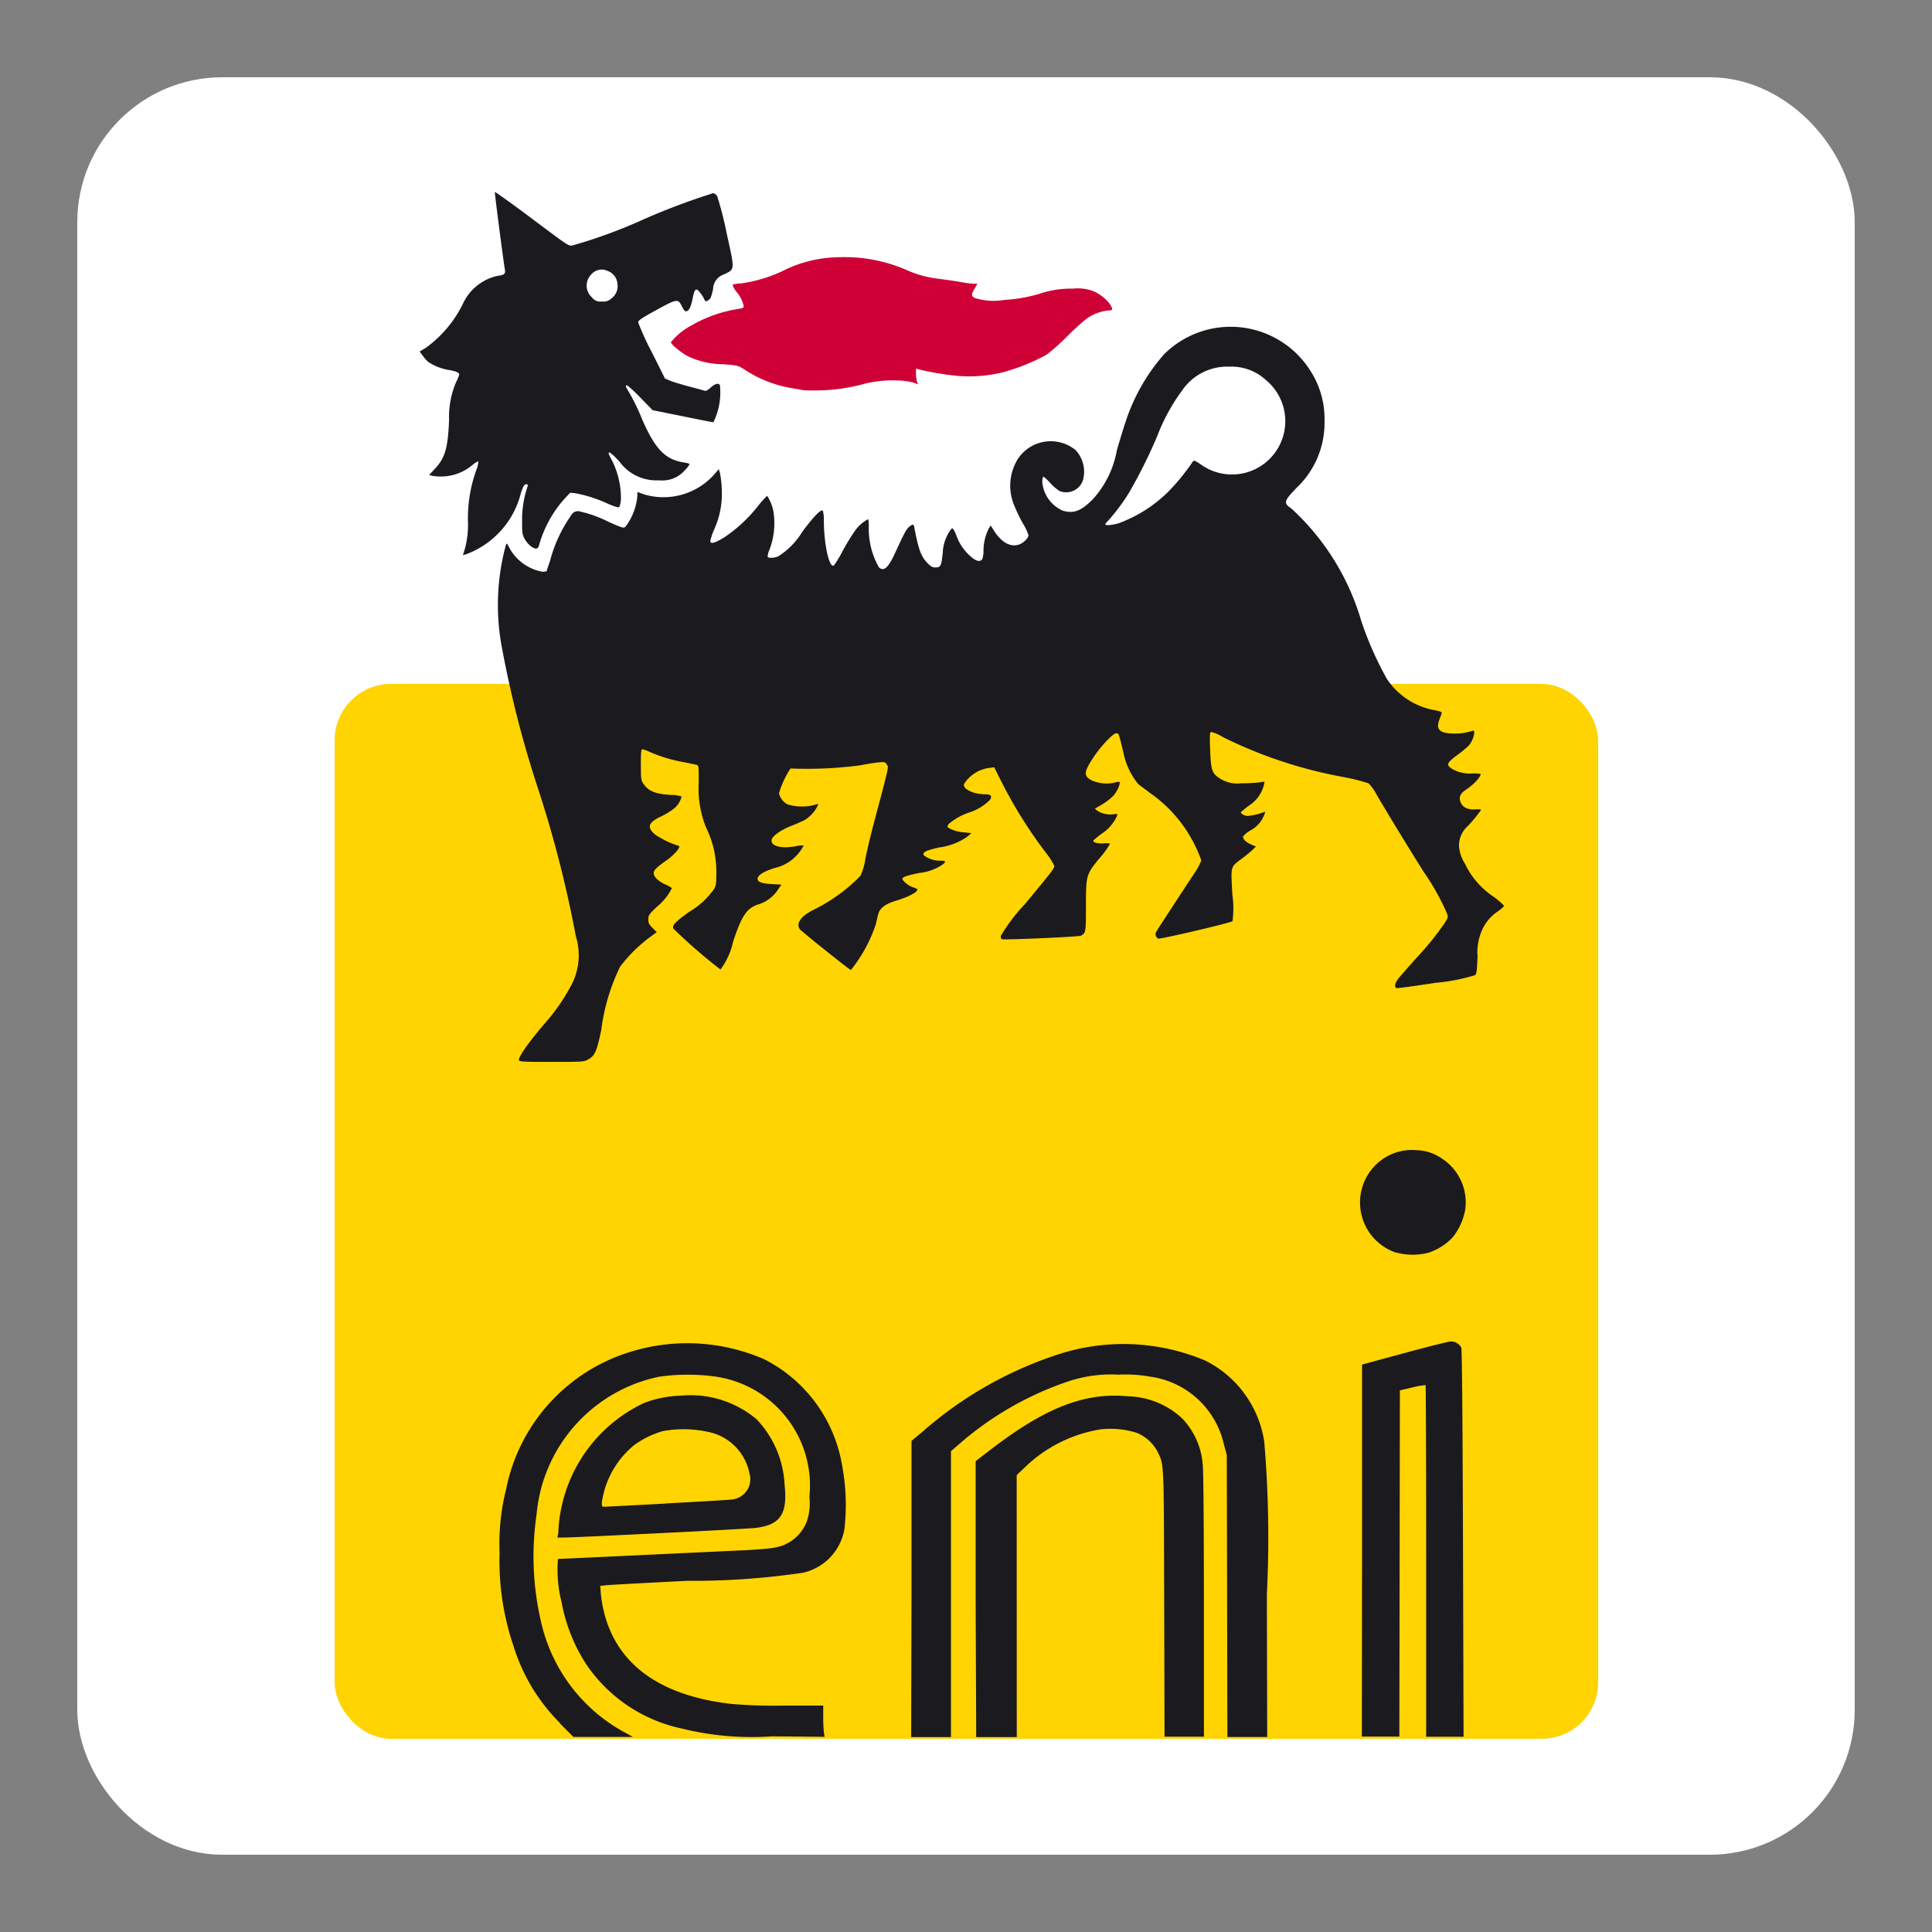 <svg xmlns="http://www.w3.org/2000/svg" viewBox="0 0 50 50"><rect x="0" y="0" width="50" height="50" fill="#808080" stroke="none"/><defs><linearGradient><stop offset="0" /></linearGradient><linearGradient id="Frame"><stop offset="0" stop-color="#ffffff" /></linearGradient></defs><rect fill="#fff" height="44.5" rx="3" width="44.5" x="2.75" y="2.75" /><rect fill="none" height="44.5" rx="3" stroke="url(#Frame)" stroke-miterlimit="10" stroke-width="1.5" width="44.5" x="2.75" y="2.75" /><rect fill="#ffd401" height="27.3" rx="1.46" width="32.7" x="8.66" y="17.7" /><path d="m20.8 10.1c-0.038-0.007-0.18-0.032-0.316-0.056a3.17 3.17 0 0 1-1.22-0.483c-0.164-0.103-0.175-0.106-0.556-0.135a2.17 2.17 0 0 1-0.887-0.197c-0.179-0.088-0.457-0.315-0.457-0.374a1.74 1.74 0 0 1 0.532-0.434 3.54 3.54 0 0 1 1.22-0.428c0.105-0.015 0.132-0.03 0.132-0.073a0.887 0.887 0 0 0-0.195-0.378 0.545 0.545 0 0 1-0.096-0.173 0.864 0.864 0 0 1 0.23-0.035 3.76 3.76 0 0 0 1.06-0.317 3.28 3.28 0 0 1 1.43-0.359 4.03 4.03 0 0 1 1.83 0.349 2.77 2.77 0 0 0 0.8 0.21c0.198 0.025 0.458 0.063 0.578 0.086a2.42 2.42 0 0 0 0.314 0.04h0.097l-0.072 0.123c-0.094 0.16-0.091 0.205 0.018 0.25a1.62 1.62 0 0 0 0.741 0.047 4 4 0 0 0 0.915-0.159 2.56 2.56 0 0 1 0.873-0.134 1.12 1.12 0 0 1 0.524 0.065c0.229 0.092 0.487 0.342 0.487 0.473 0 0.016-0.053 0.029-0.118 0.03a1.17 1.17 0 0 0-0.548 0.213 6.65 6.65 0 0 0-0.501 0.457 5.64 5.64 0 0 1-0.528 0.471 5.28 5.28 0 0 1-1.11 0.45 3.64 3.64 0 0 1-1.2 0.098 6.91 6.91 0 0 1-0.981-0.164l-0.09-0.026v0.135a0.737 0.737 0 0 0 0.026 0.204l0.026 0.069-0.116-0.043a1.84 1.84 0 0 0-0.435-0.056 3.04 3.04 0 0 0-0.956 0.118 4.76 4.76 0 0 1-1.01 0.139c-0.206 0.005-0.405 0.003-0.443-0.004z" fill="#cf0036" /><path d="m14.5 44.6a4.82 4.82 0 0 1-1.21-2 6.85 6.85 0 0 1-0.361-2.41 5.81 5.81 0 0 1 0.169-1.65 4.67 4.67 0 0 1 3.08-3.51 4.98 4.98 0 0 1 3.61 0.152 3.78 3.78 0 0 1 2.01 2.77 5.46 5.46 0 0 1 0.054 1.63 1.4 1.4 0 0 1-1.07 1.12 19.6 19.6 0 0 1-3.01 0.21c-1.07 0.054-2.01 0.105-2.09 0.114l-0.149 0.016 0.018 0.218a3.58 3.58 0 0 0 0.084 0.477c0.342 1.35 1.46 2.15 3.29 2.36a13 13 0 0 0 1.38 0.043h1l3e-4 0.298a3.72 3.72 0 0 0 0.018 0.404l0.018 0.106-1.36-0.012a7.53 7.53 0 0 1-2.33-0.2 3.99 3.99 0 0 1-2.47-1.65 4.41 4.41 0 0 1-0.647-1.62 3.42 3.42 0 0 1-0.094-1.12c0.011 0 0.938-0.043 2.06-0.096s2.33-0.11 2.69-0.126 0.735-0.047 0.838-0.069a1.08 1.08 0 0 0 0.859-0.698 1.52 1.52 0 0 0 0.06-0.619 2.85 2.85 0 0 0-2.49-3.12 5.3 5.3 0 0 0-1.4 0.011 4 4 0 0 0-3.17 3.56 7.45 7.45 0 0 0 0.126 2.83 4.33 4.33 0 0 0 2.09 2.78l0.278 0.153h-1.54l-0.354-0.353zm9.09-3.48v-3.83l0.298-0.249a9.99 9.99 0 0 1 3.41-1.96 5.45 5.45 0 0 1 3.9 0.133 2.82 2.82 0 0 1 1.52 2.09 29.4 29.4 0 0 1 0.068 3.96l0.009 3.69h-1.03l-0.016-7.3-0.076-0.277a2.27 2.27 0 0 0-1.91-1.75 3.63 3.63 0 0 0-0.812-0.051 3.52 3.52 0 0 0-1.25 0.156 8.35 8.35 0 0 0-2.9 1.66l-0.19 0.164v7.4h-1.03zm1.66 0.265v-3.57l0.321-0.248c1.47-1.14 2.5-1.54 3.63-1.43a2.13 2.13 0 0 1 1.39 0.568 1.94 1.94 0 0 1 0.537 1.22c0.017 0.137 0.028 1.52 0.029 3.62l1e-3 3.4h-1.02l-0.009-3.44c-0.01-3.78-0.001-3.58-0.174-3.94a1.07 1.07 0 0 0-0.526-0.48 2.23 2.23 0 0 0-0.961-0.091 3.66 3.66 0 0 0-1.93 0.966l-0.226 0.216 2e-3 6.78h-1.05zm10-1.25v-4.82l1.1-0.299c0.606-0.164 1.14-0.298 1.19-0.298a0.295 0.295 0 0 1 0.277 0.159c0.02 0.053 0.034 1.66 0.045 5.07l0.015 5h-0.968v-4.54c0-2.5-0.007-4.55-0.015-4.56a1.83 1.83 0 0 0-0.34 0.06l-0.325 0.075-0.014 8.96h-0.97zm-20.8-0.471a3.86 3.86 0 0 1 2.23-3.36 2.89 2.89 0 0 1 0.942-0.184 2.65 2.65 0 0 1 1.96 0.612 2.64 2.64 0 0 1 0.723 1.69c0.081 0.76-0.106 1.04-0.748 1.12-0.208 0.027-4.67 0.25-5 0.25h-0.131zm2.78-0.755c0.861-0.045 1.62-0.091 1.68-0.1a0.528 0.528 0 0 0 0.484-0.686 1.36 1.36 0 0 0-1.09-1.07 2.96 2.96 0 0 0-1.15-0.016 2.39 2.39 0 0 0-0.74 0.361 2.34 2.34 0 0 0-0.785 1.22c-0.07 0.278-0.072 0.377-0.007 0.377 0.027 0 0.753-0.037 1.61-0.083zm18.9-6.49a1.37 1.37 0 0 1-0.497-2.3 1.33 1.33 0 0 1 1.02-0.353 1.22 1.22 0 0 1 0.684 0.231 1.35 1.35 0 0 1 0.579 1.33 1.62 1.62 0 0 1-0.318 0.692 1.51 1.51 0 0 1-0.617 0.397 1.61 1.61 0 0 1-0.849-0.002zm-22.7-4.97c-0.028-0.072 0.211-0.421 0.615-0.901a5.22 5.22 0 0 0 0.734-1.04 1.65 1.65 0 0 0 0.123-1.28 30 30 0 0 0-0.955-3.75 28 28 0 0 1-0.969-3.78 5.92 5.92 0 0 1 0.111-2.58c0.027-0.072 0.028-0.071 0.097 0.067a1.22 1.22 0 0 0 0.854 0.612l0.103-0.009 0.093-0.277a3.67 3.67 0 0 1 0.578-1.22 0.189 0.189 0 0 1 0.191-0.055 3.21 3.21 0 0 1 0.75 0.272c0.363 0.16 0.384 0.166 0.434 0.121a1.54 1.54 0 0 0 0.307-0.81l3.3e-4 -0.087 0.183 0.066a1.76 1.76 0 0 0 1.8-0.514l0.122-0.143 0.032 0.104a2.57 2.57 0 0 1 0.046 0.423 2.23 2.23 0 0 1-0.199 1.04 1.68 1.68 0 0 0-0.098 0.293c0 0.087 0.115 0.057 0.36-0.093a3.8 3.8 0 0 0 0.878-0.816 2.26 2.26 0 0 1 0.233-0.261 1.12 1.12 0 0 1 0.165 0.419 1.94 1.94 0 0 1-0.109 0.989 0.408 0.408 0 0 0-0.042 0.173c0.024 0.038 0.168 0.031 0.275-0.014a1.96 1.96 0 0 0 0.624-0.64c0.303-0.406 0.492-0.597 0.53-0.537a0.94 0.94 0 0 1 0.025 0.259c0.003 0.63 0.145 1.25 0.264 1.15a3.13 3.13 0 0 0 0.226-0.377 5.48 5.48 0 0 1 0.306-0.503 0.971 0.971 0 0 1 0.345-0.311c0.013 0 0.023 0.078 0.023 0.173a2.01 2.01 0 0 0 0.261 1.07c0.126 0.118 0.241 0.016 0.419-0.372 0.232-0.506 0.295-0.623 0.364-0.677 0.092-0.072 0.116-0.071 0.131 0.006 0.109 0.577 0.175 0.758 0.334 0.924 0.096 0.101 0.135 0.122 0.218 0.122 0.132 0 0.151-0.041 0.186-0.379a1.08 1.08 0 0 1 0.118-0.452c0.05-0.099 0.107-0.18 0.128-0.18s0.065 0.075 0.1 0.166a1.28 1.28 0 0 0 0.411 0.589c0.118 0.102 0.225 0.116 0.268 0.036a0.651 0.651 0 0 0 0.029-0.216 1.32 1.32 0 0 1 0.136-0.57l0.05-0.079 0.089 0.139c0.188 0.293 0.409 0.42 0.625 0.36 0.121-0.033 0.264-0.168 0.264-0.249a1.33 1.33 0 0 0-0.139-0.295 4.19 4.19 0 0 1-0.225-0.465 1.31 1.31 0 0 1 0.108-1.24 1.02 1.02 0 0 1 1.47-0.207 0.818 0.818 0 0 1 0.204 0.756 0.454 0.454 0 0 1-0.619 0.305 1.24 1.24 0 0 1-0.245-0.215c-0.086-0.094-0.165-0.162-0.176-0.152a0.378 0.378 0 0 0-0.019 0.149 0.893 0.893 0 0 0 0.526 0.729c0.284 0.085 0.48 0.011 0.784-0.298a2.54 2.54 0 0 0 0.618-1.26c0.083-0.29 0.197-0.658 0.253-0.818a4.97 4.97 0 0 1 0.97-1.67 2.44 2.44 0 0 1 3.8 0.448 2.28 2.28 0 0 1 0.352 1.27 2.31 2.31 0 0 1-0.715 1.73c-0.339 0.349-0.353 0.404-0.144 0.542a6.36 6.36 0 0 1 1.81 2.91 8.73 8.73 0 0 0 0.663 1.5 1.87 1.87 0 0 0 1.19 0.801c0.19 0.037 0.24 0.056 0.229 0.088-0.007 0.023-0.035 0.098-0.061 0.167-0.098 0.256 0.014 0.36 0.383 0.359a1.36 1.36 0 0 0 0.458-0.066c0.053-0.017 0.062-0.01 0.062 0.048a0.651 0.651 0 0 1-0.133 0.32 2.54 2.54 0 0 1-0.299 0.249c-0.278 0.207-0.3 0.257-0.153 0.356a0.901 0.901 0 0 0 0.536 0.126 1.01 1.01 0 0 1 0.215 0.012c0 0.082-0.178 0.274-0.379 0.407-0.154 0.102-0.193 0.199-0.137 0.333 0.054 0.13 0.19 0.191 0.393 0.178 0.091-0.006 0.139 1e-3 0.13 0.018a3.58 3.58 0 0 1-0.343 0.416 0.671 0.671 0 0 0-0.224 0.512 0.959 0.959 0 0 0 0.157 0.465 2.09 2.09 0 0 0 0.733 0.846 1.97 1.97 0 0 1 0.272 0.233c0.006 0.018-0.064 0.084-0.154 0.147a1.15 1.15 0 0 0-0.377 0.413 1.42 1.42 0 0 0-0.152 0.758c-0.013 0.355-0.025 0.444-0.063 0.482a4.96 4.96 0 0 1-1.02 0.198c-0.535 0.083-0.991 0.144-1.01 0.136-0.071-0.027-0.044-0.139 0.063-0.268 0.057-0.069 0.254-0.293 0.437-0.498a7.71 7.71 0 0 0 0.741-0.914c0.093-0.147 0.095-0.156 0.059-0.258a6.36 6.36 0 0 0-0.614-1.09c-0.463-0.74-0.974-1.58-1.2-1.97a1.36 1.36 0 0 0-0.21-0.299 4.97 4.97 0 0 0-0.656-0.165 11.7 11.7 0 0 1-3.11-1.03 1.09 1.09 0 0 0-0.314-0.137c-0.032 0.012-0.036 0.091-0.024 0.437 0.017 0.475 0.042 0.588 0.151 0.692a0.841 0.841 0 0 0 0.658 0.2 4.01 4.01 0 0 0 0.453-0.021l0.148-0.022-0.019 0.091a0.891 0.891 0 0 1-0.38 0.526 2.39 2.39 0 0 0-0.215 0.175c0 0.041 0.102 0.098 0.175 0.097a1.62 1.62 0 0 0 0.416-0.097c0.048-0.02 0.048-0.015 0.008 0.082a0.76 0.76 0 0 1-0.349 0.388 0.738 0.738 0 0 0-0.194 0.157c0 0.073 0.071 0.146 0.197 0.202l0.137 0.06-0.091 0.088c-0.05 0.048-0.171 0.148-0.269 0.221-0.305 0.229-0.291 0.174-0.25 0.935a2.5 2.5 0 0 1 0.004 0.687c-0.043 0.043-1.86 0.469-1.92 0.45a0.124 0.124 0 0 1-0.05-0.182c0.029-0.053 0.348-0.542 0.964-1.48a1.59 1.59 0 0 0 0.198-0.362 3.58 3.58 0 0 0-1.32-1.74c-0.122-0.091-0.261-0.194-0.308-0.23a1.86 1.86 0 0 1-0.388-0.819c-0.119-0.5-0.119-0.499-0.186-0.499-0.087 0-0.411 0.347-0.606 0.648-0.238 0.367-0.24 0.461-0.016 0.576a0.979 0.979 0 0 0 0.586 0.052 0.217 0.217 0 0 1 0.119-0.018c0.036 0.036-0.058 0.251-0.159 0.36a1.53 1.53 0 0 1-0.292 0.225l-0.185 0.108 0.061 0.05a0.613 0.613 0 0 0 0.411 0.095c0.114-0.016 0.119-0.014 0.1 0.046a1.08 1.08 0 0 1-0.387 0.451 2.08 2.08 0 0 0-0.22 0.177c-0.031 0.05 0.101 0.089 0.265 0.08a0.468 0.468 0 0 1 0.164 0.005 2.18 2.18 0 0 1-0.298 0.406c-0.319 0.396-0.326 0.422-0.326 1.2 0 0.689-0.003 0.709-0.132 0.777-0.054 0.029-2.01 0.115-2.05 0.09a0.124 0.124 0 0 1-0.022-0.084 4.59 4.59 0 0 1 0.631-0.831c0.7-0.845 0.755-0.917 0.755-0.982a1.86 1.86 0 0 0-0.223-0.346 11.9 11.9 0 0 1-1.14-1.82l-0.194-0.386-0.128 0.017a0.904 0.904 0 0 0-0.65 0.414c-0.047 0.13 0.238 0.268 0.552 0.268 0.138 0 0.175 0.041 0.123 0.138a1.32 1.32 0 0 1-0.508 0.321 1.6 1.6 0 0 0-0.567 0.311c-0.042 0.063-0.041 0.07 0.009 0.107a0.968 0.968 0 0 0 0.414 0.11l0.165 0.019-0.107 0.092a1.63 1.63 0 0 1-0.722 0.277c-0.358 0.081-0.444 0.125-0.402 0.204a0.681 0.681 0 0 0 0.435 0.139c0.138 0 0.151 0.03 0.043 0.105a1.3 1.3 0 0 1-0.586 0.212c-0.327 0.065-0.446 0.106-0.446 0.153 0 0.054 0.166 0.186 0.274 0.219 0.063 0.019 0.114 0.044 0.114 0.057 0 0.072-0.231 0.192-0.561 0.293-0.284 0.087-0.417 0.192-0.458 0.362-0.014 0.061-0.041 0.173-0.059 0.249a3.81 3.81 0 0 1-0.643 1.18c-0.028 0-1.11-0.863-1.27-1.01a0.182 0.182 0 0 1-0.049-0.268c0.052-0.101 0.17-0.19 0.416-0.313a4.36 4.36 0 0 0 1.15-0.847 1.57 1.57 0 0 0 0.127-0.437c0.038-0.196 0.132-0.594 0.209-0.884 0.426-1.61 0.396-1.48 0.345-1.56-0.044-0.067-0.056-0.07-0.217-0.054-0.094 9e-3 -0.307 0.043-0.475 0.076a10.5 10.5 0 0 1-1.8 0.081 2.46 2.46 0 0 0-0.297 0.64 0.429 0.429 0 0 0 0.218 0.287 1.25 1.25 0 0 0 0.76-0.002c0.047-0.014 0.047-0.009-0.004 0.091a0.927 0.927 0 0 1-0.309 0.318 3.77 3.77 0 0 1-0.346 0.15c-0.285 0.112-0.513 0.281-0.513 0.381 0 0.149 0.261 0.212 0.617 0.15a0.765 0.765 0 0 1 0.215-0.022 1.12 1.12 0 0 1-0.754 0.584c-0.278 0.087-0.438 0.188-0.438 0.278 0 0.083 0.107 0.122 0.37 0.137l0.245 0.014-0.093 0.138a0.933 0.933 0 0 1-0.502 0.373c-0.303 0.101-0.43 0.289-0.656 0.972a1.82 1.82 0 0 1-0.325 0.713 13.6 13.6 0 0 1-1.22-1.06c-0.033-0.085 0.055-0.176 0.412-0.432a2.07 2.07 0 0 0 0.651-0.602c0.043-0.08 0.051-0.157 0.05-0.443a2.58 2.58 0 0 0-0.271-1.15 2.7 2.7 0 0 1-0.184-1.16c-2e-4 -0.429-0.001-0.436-0.063-0.451-0.034-8e-3 -0.187-0.04-0.339-0.07a3.91 3.91 0 0 1-0.843-0.252 1.11 1.11 0 0 0-0.215-0.08c-0.03 0-0.038 0.081-0.038 0.398 0 0.368 0.005 0.405 0.063 0.491 0.133 0.197 0.309 0.269 0.72 0.294a0.789 0.789 0 0 1 0.27 0.041 0.569 0.569 0 0 1-0.187 0.304 1.79 1.79 0 0 1-0.345 0.212c-0.33 0.157-0.372 0.281-0.157 0.463a2.18 2.18 0 0 0 0.557 0.278c0.042 0.01 0.076 0.027 0.076 0.037 0 0.062-0.166 0.241-0.326 0.353-0.259 0.181-0.339 0.26-0.339 0.332 0 0.098 0.122 0.217 0.304 0.299a0.648 0.648 0 0 1 0.167 0.092 1.41 1.41 0 0 1-0.372 0.469c-0.224 0.212-0.238 0.233-0.238 0.34 0 0.095 0.018 0.131 0.109 0.222l0.109 0.109-0.199 0.146a3.93 3.93 0 0 0-0.748 0.745 5.24 5.24 0 0 0-0.49 1.65c-0.123 0.573-0.164 0.661-0.361 0.766-0.087 0.047-0.17 0.051-0.922 0.051-0.703 0-0.828-0.006-0.842-0.041zm15.5-13.9a3.55 3.55 0 0 0 1.36-0.88 5.79 5.79 0 0 0 0.585-0.729c0.018-0.033 0.056-0.018 0.201 0.079a1.38 1.38 0 0 0 1.69-2.18 1.32 1.32 0 0 0-0.953-0.35 1.41 1.41 0 0 0-1.22 0.617 4.96 4.96 0 0 0-0.644 1.18 13 13 0 0 1-0.727 1.46 5.05 5.05 0 0 1-0.558 0.746 0.187 0.187 0 0 0-0.059 0.076c0 0.036 0.138 0.028 0.32-0.019zm-16.9 0.66a2.42 2.42 0 0 0 0.08-0.742 3.69 3.69 0 0 1 0.212-1.29 0.681 0.681 0 0 0 0.057-0.232c-0.01-0.01-0.072 0.024-0.138 0.077a1.25 1.25 0 0 1-0.424 0.243 1.3 1.3 0 0 1-0.633 0.049l-0.079-0.022 0.139-0.147c0.273-0.289 0.347-0.536 0.378-1.27a2.31 2.31 0 0 1 0.181-0.984 1.11 1.11 0 0 0 0.083-0.2c0-0.048-0.099-0.089-0.286-0.119a1.34 1.34 0 0 1-0.528-0.213 1.24 1.24 0 0 1-0.132-0.155l-0.079-0.107 0.159-0.095a3.08 3.08 0 0 0 0.965-1.15 1.29 1.29 0 0 1 0.896-0.714c0.166-0.018 0.205-0.051 0.186-0.157-0.037-0.204-0.268-1.99-0.261-2.01 0.005-0.014 0.401 0.269 0.882 0.628 1 0.751 1.01 0.758 1.11 0.758a13 13 0 0 0 1.84-0.672 17.6 17.6 0 0 1 1.82-0.686 0.16 0.16 0 0 1 0.105 0.084 8.9 8.9 0 0 1 0.24 0.94c0.219 0.989 0.222 0.936-0.07 1.08a0.408 0.408 0 0 0-0.278 0.373 1.48 1.48 0 0 1-0.062 0.228c-0.03 0.065-0.136 0.118-0.151 0.075a0.868 0.868 0 0 0-0.182-0.271c-0.064-0.04-0.092 4e-3 -0.132 0.205-0.041 0.206-0.081 0.302-0.139 0.333-0.055 0.029-0.077 0.01-0.149-0.133-0.094-0.184-0.126-0.179-0.65 0.109-0.394 0.216-0.473 0.27-0.474 0.322a6.88 6.88 0 0 0 0.346 0.757l0.347 0.694 0.13 0.056c0.072 0.031 0.298 0.1 0.503 0.154s0.388 0.104 0.407 0.111 0.084-0.031 0.144-0.086c0.117-0.105 0.211-0.127 0.239-0.055a1.73 1.73 0 0 1-0.171 0.954c-0.011 1.9e-4 -0.369-0.07-0.796-0.157l-0.776-0.157-0.323-0.332c-0.197-0.202-0.335-0.324-0.355-0.312-0.023 0.014-0.015 0.045 0.026 0.108a5.52 5.52 0 0 1 0.377 0.762c0.34 0.787 0.608 1.06 1.1 1.13 0.072 0.01 0.132 0.029 0.132 0.043a0.719 0.719 0 0 1-0.126 0.16 0.769 0.769 0 0 1-0.664 0.256 1.18 1.18 0 0 1-1.03-0.491c-0.249-0.265-0.333-0.303-0.231-0.103a2.16 2.16 0 0 1 0.275 1.05 0.692 0.692 0 0 1-0.042 0.236c-0.019 0.019-0.112-0.007-0.291-0.083a3.58 3.58 0 0 0-0.839-0.273l-0.141-0.015-0.171 0.183a3.04 3.04 0 0 0-0.622 1.13c-0.028 0.108-0.045 0.132-0.096 0.132-0.084 0-0.222-0.121-0.296-0.26-0.054-0.101-0.061-0.155-0.06-0.461a2.63 2.63 0 0 1 0.14-0.88c0.014-0.05 0.007-0.062-0.037-0.062-0.044 0-0.071 0.044-0.131 0.215a2.28 2.28 0 0 1-1.43 1.6l-0.075 0.018zm3.8-6.49a0.396 0.396 0 0 0 0.15-0.372 0.384 0.384 0 0 0-0.256-0.336 0.352 0.352 0 0 0-0.416 0.085 0.41 0.41 0 0 0 0.012 0.601 0.266 0.266 0 0 0 0.26 0.105 0.289 0.289 0 0 0 0.249-0.083z" fill="#1b1a1f" /></svg>